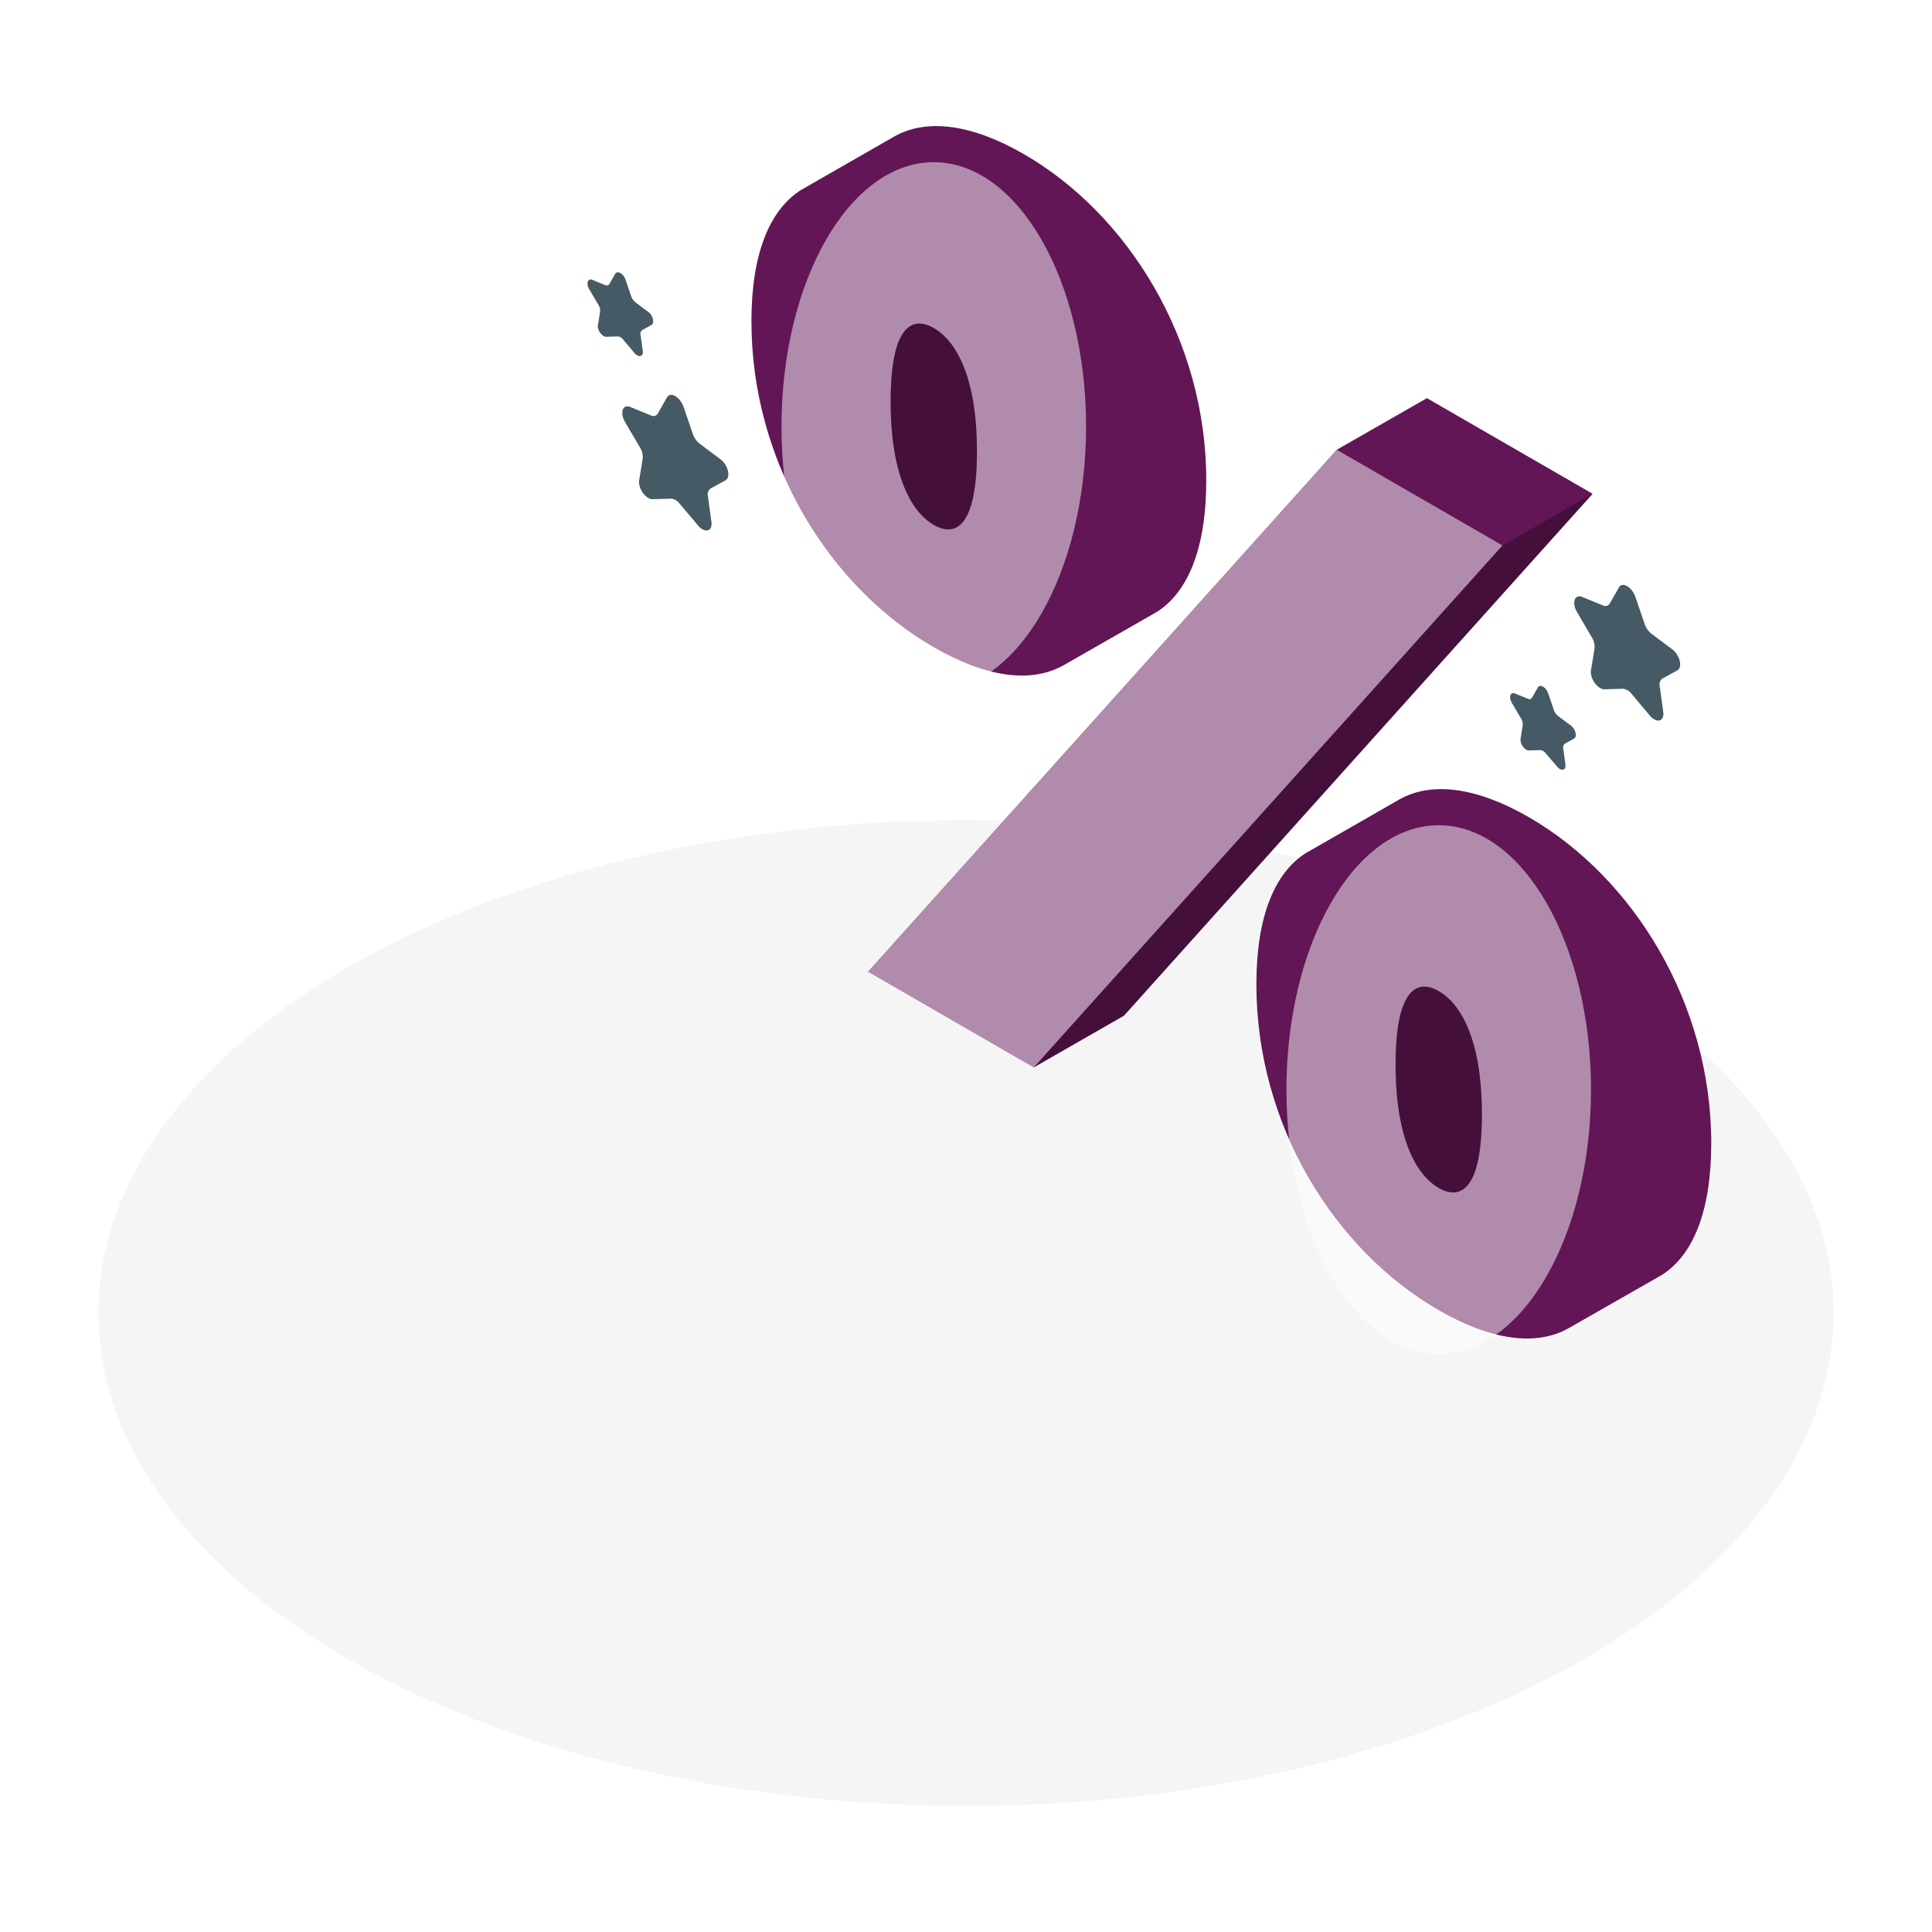<svg class="animated" id="freepik_stories-discount" xmlns="http://www.w3.org/2000/svg" viewBox="0 0 500 500" version="1.1" xmlns:xlink="http://www.w3.org/1999/xlink" xmlns:svgjs="http://svgjs.com/svgjs"><style>svg#freepik_stories-discount:not(.animated) .animable {opacity: 0;}svg#freepik_stories-discount.animated #freepik--Symbol--inject-2 {animation: 1.5s Infinite  linear floating;animation-delay: 0s;}            @keyframes floating {                0% {                    opacity: 1;                    transform: translateY(0px);                }                50% {                    transform: translateY(-10px);                }                100% {                    opacity: 1;                    transform: translateY(0px);                }            }        .animator-hidden { display: none; }</style><g id="freepik--Floor--inject-2" class="animable" style="transform-origin: 250px 339.82px;"><ellipse cx="250" cy="339.82" rx="224.54" ry="127.55" style="fill: rgb(245, 245, 245); transform-origin: 250px 339.82px;" id="el4etuaqulr9h" class="animable"></ellipse></g><g id="freepik--Shadows--inject-2" class="animable animator-hidden" style="transform-origin: 250.045px 336.981px;"><polygon points="202.84 255.35 260.24 223.59 330.05 263.9 272.66 295.66 202.84 255.35" style="fill: rgb(224, 224, 224); transform-origin: 266.445px 259.625px;" id="el70chw7urzj9" class="animable"></polygon><ellipse cx="383" cy="319.67" rx="58.09" ry="33" style="fill: rgb(224, 224, 224); transform-origin: 383px 319.67px;" id="elwh1q6qmifgo" class="animable"></ellipse><path d="M300.26,402.59,178.59,333.51l-1.27.74c-12.53-7.2-29.92-11.66-49.15-11.66C90,322.59,59,340.17,59,361.86S90,401.13,128.17,401.13c1.32,0,2.64,0,3.94-.07l81.57,46.73a19.51,19.51,0,0,0,19.26.08L300.24,410A4.24,4.24,0,0,0,300.26,402.59Z" style="fill: rgb(224, 224, 224); transform-origin: 180.714px 386.481px;" id="elc70k80q8fyg" class="animable"></path></g><g id="freepik--Symbol--inject-2" class="animable" style="transform-origin: 308.931px 196.195px;"><path d="M312.18,124.28C312.18,88,291.89,55.42,265,39.9c-13.52-7.81-25.36-9.39-33.81-4.43h0l-22.68,13h0c-.41.23-.82.47-1.22.73l.25-.17-.37.22h0c-7.94,5.13-12.7,16.31-12.7,33.88,0,36.62,20.3,68.85,47.19,84.38,13.51,7.8,25.35,9.46,33.8,4.54L298.28,159q.39-.21.78-.45l.4-.23v0C307.42,153.2,312.18,142,312.18,124.28Z" style="fill: #621656; transform-origin: 253.325px 103.732px;" id="elnco3nbp7e0a" class="animable"></path><g id="el99rh0cfpwsd"><ellipse cx="241.66" cy="110.4" rx="39.41" ry="68.42" style="fill: rgb(255, 255, 255); opacity: 0.5; transform-origin: 241.66px 110.4px; transform: rotate(-27.66deg);" class="animable" id="elsd4dqybtpc"></ellipse></g><path d="M252.83,116.84c0-19.63-5.58-28.71-11.17-31.94s-11.16-.58-11.16,19,5.58,28.71,11.16,31.94S252.83,136.47,252.83,116.84Z" style="fill: #621656; transform-origin: 241.665px 110.373px;" id="el56uzhpmfybg" class="animable"></path><g id="elci95sqem5nj"><path d="M252.83,116.84c0-19.63-5.58-28.71-11.17-31.94s-11.16-.58-11.16,19,5.58,28.71,11.16,31.94S252.83,136.47,252.83,116.84Z" style="opacity: 0.3; transform-origin: 241.665px 110.373px;" class="animable" id="eletgiyl0rnl7"></path></g><path d="M442.87,295.87c0-36.33-20.3-68.85-47.2-84.38-13.51-7.8-25.36-9.39-33.8-4.43h0l-22.67,13h0q-.63.33-1.23.72l.25-.16-.37.21v0c-7.94,5.12-12.7,16.3-12.7,33.87,0,36.62,20.3,68.85,47.19,84.38,13.51,7.8,25.35,9.46,33.8,4.55L429,330.58l.78-.45.4-.23v0C438.1,324.79,442.87,313.6,442.87,295.87Z" style="fill: #621656; transform-origin: 384.01px 275.315px;" id="el83mmc346omt" class="animable"></path><g id="el2ux0xfswg6o"><ellipse cx="372.34" cy="281.99" rx="39.41" ry="68.42" style="fill: rgb(255, 255, 255); opacity: 0.5; transform-origin: 372.34px 281.99px; transform: rotate(-27.66deg);" class="animable" id="ellxyajkmn75a"></ellipse></g><path d="M383.51,288.43c0-19.63-5.58-28.71-11.17-31.93s-11.16-.59-11.16,19,5.58,28.72,11.16,31.94S383.51,308.07,383.51,288.43Z" style="fill: #621656; transform-origin: 372.345px 281.972px;" id="elzkz0zx0vqtr" class="animable"></path><g id="elagcv9cn5x5"><path d="M383.51,288.43c0-19.63-5.58-28.71-11.17-31.93s-11.16-.59-11.16,19,5.58,28.72,11.16,31.94S383.51,308.07,383.51,288.43Z" style="opacity: 0.3; transform-origin: 372.345px 281.972px;" class="animable" id="elc599vniq0l"></path></g><polygon points="369.28 103.04 345.95 116.4 224.66 251.47 267.55 276.23 290.87 262.86 412.16 127.79 369.28 103.04" style="fill: #621656; transform-origin: 318.41px 189.635px;" id="el6dtcujdqv4b" class="animable"></polygon><g id="elgchotuyglmo"><polygon points="388.83 141.16 267.55 276.23 290.87 262.86 412.16 127.79 388.83 141.16" style="opacity: 0.3; transform-origin: 339.855px 202.01px;" class="animable" id="eljdq8cby31lq"></polygon></g><g id="eleofbnim1by"><polygon points="345.95 116.4 388.83 141.16 267.55 276.23 224.66 251.47 345.95 116.4" style="fill: rgb(255, 255, 255); opacity: 0.5; transform-origin: 306.745px 196.315px;" class="animable" id="eluykisutctie"></polygon></g></g><g id="freepik--Stars--inject-2" class="animable" style="transform-origin: 293.43px 134.838px;"><path d="M176.91,105.29l2.39,7a5.41,5.41,0,0,0,1.8,2.55l5.33,4c2,1.46,2.75,4.69,1.33,5.47l-3.86,2.11a1.92,1.92,0,0,0-.69,2l.91,6.66c.33,2.45-1.71,3-3.47.91l-4.77-5.65a3.1,3.1,0,0,0-2.22-1.29l-4.78.14c-1.75.06-3.8-2.85-3.46-4.91l.91-5.61a4.56,4.56,0,0,0-.69-2.84l-3.86-6.57c-1.42-2.42-.64-4.75,1.32-3.94l5.34,2.18a1.32,1.32,0,0,0,1.8-.47l2.38-4.2C173.5,101.27,176,102.73,176.91,105.29Z" style="fill: rgb(69, 90, 100); transform-origin: 174.773px 119.734px;" id="el32ku1kes65x" class="animable"></path><path d="M423.24,154.48l2.39,7a5.51,5.51,0,0,0,1.79,2.55l5.34,4c2,1.46,2.74,4.7,1.33,5.47l-3.87,2.12a1.91,1.91,0,0,0-.68,2l.91,6.66c.33,2.45-1.72,3-3.47.91l-4.77-5.66a3.12,3.12,0,0,0-2.23-1.28l-4.77.14c-1.75,0-3.8-2.85-3.47-4.91l.92-5.61A4.56,4.56,0,0,0,412,165l-3.86-6.58c-1.42-2.41-.64-4.74,1.32-3.94l5.34,2.19a1.33,1.33,0,0,0,1.8-.47L419,152C419.83,150.46,422.36,151.92,423.24,154.48Z" style="fill: rgb(69, 90, 100); transform-origin: 421.116px 168.926px;" id="elu4ad2gnzt4p" class="animable"></path><path d="M400.66,179.43l1.47,4.3a3.44,3.44,0,0,0,1.11,1.58l3.3,2.46c1.22.9,1.7,2.9.82,3.38L405,192.46a1.2,1.2,0,0,0-.43,1.27l.56,4.12c.21,1.51-1.06,1.84-2.14.56l-3-3.5a1.89,1.89,0,0,0-1.38-.79l-2.95.09c-1.08,0-2.35-1.77-2.14-3l.56-3.47a2.87,2.87,0,0,0-.42-1.76l-2.39-4.06c-.88-1.5-.4-2.94.82-2.44l3.3,1.35a.82.82,0,0,0,1.11-.29l1.48-2.6C398.55,176.94,400.11,177.85,400.66,179.43Z" style="fill: rgb(69, 90, 100); transform-origin: 399.315px 188.362px;" id="elgs9a79thgr4" class="animable"></path><path d="M161.89,72.39l1.47,4.3a3.46,3.46,0,0,0,1.12,1.58l3.3,2.46c1.21.9,1.69,2.9.82,3.38l-2.39,1.31a1.18,1.18,0,0,0-.43,1.26l.57,4.12c.2,1.52-1.06,1.85-2.15.56l-2.95-3.49a1.93,1.93,0,0,0-1.37-.8l-3,.09c-1.08,0-2.35-1.76-2.14-3l.56-3.47a2.73,2.73,0,0,0-.42-1.76l-2.39-4.07c-.88-1.49-.39-2.93.82-2.43l3.3,1.35a.82.82,0,0,0,1.11-.29l1.48-2.61C159.78,69.9,161.35,70.8,161.89,72.39Z" style="fill: rgb(69, 90, 100); transform-origin: 160.543px 81.316px;" id="eleejjq32fmkp" class="animable"></path></g><g id="freepik--Character--inject-2" class="animable animator-hidden" style="transform-origin: 204.85px 276.039px;"><path d="M150.45,209.32s-1.34,58.58-10.9,74.19-49.31,48.37-49.31,48.37l-6.75-9.07s21.36-39.43,31.13-44.28L122.26,209Z" style="fill: rgb(38, 50, 56); transform-origin: 116.97px 270.44px;" id="eliqd31v7u58q" class="animable"></path><polygon points="76.22 352.77 81.46 350.52 79.19 346.2 76.22 352.77" style="fill: #621656; transform-origin: 78.84px 349.485px;" id="eleso5q87r9s4" class="animable"></polygon><path d="M73.51,334.24h0a11.86,11.86,0,0,0-1.32,4.47l-.78,8.73,4.81,5.33,3-6.57Z" style="fill: #621656; transform-origin: 75.315px 343.505px;" id="elouk3h1tqpz" class="animable"></path><g id="elacth2lsaq9t"><polygon points="76.22 352.77 81.46 350.52 79.19 346.2 76.22 352.77" style="opacity: 0.5; mix-blend-mode: overlay; transform-origin: 78.84px 349.485px;" class="animable" id="elyci8yow3uul"></polygon></g><g id="elk4pumssrkys"><path d="M73.51,334.24h0a11.86,11.86,0,0,0-1.32,4.47l-.78,8.73,4.81,5.33,3-6.57Z" style="opacity: 0.2; mix-blend-mode: overlay; transform-origin: 75.315px 343.505px;" class="animable" id="elnjs9jkjh0g"></path></g><path d="M89.81,311.88s1.78,9.94,10.73,10.93c0,0,1.24,1.44-1.77,4.65s-8.53,9.92-8.53,9.92.57,10.46,4.63,14.41c2,2,4.11,4,5.69,5.66a2.79,2.79,0,0,1-.75,4.47h0a13.86,13.86,0,0,1-15.25-2l-1.63-1.43a9.07,9.07,0,0,1-3-5.85l-.7-6.42-5.49-8a3.76,3.76,0,0,1-.19-3.93C77,328,87.51,309.48,89.81,311.88Z" style="fill: #621656; transform-origin: 87.228px 337.507px;" id="el4bs5ha0cpsx" class="animable"></path><path d="M115.58,205.48S97.4,224.38,104,247.25s21.37,54.28,21.37,54.28-2.23,6.81,4,21.28,12,30.58,12,30.58,6,3.41,11.56-2.53L137.1,231.39s12.08-8.47,10.5-22.53Z" style="fill: rgb(55, 71, 79); transform-origin: 127.743px 279.922px;" id="eleiv9a87ldln" class="animable"></path><polygon points="142.5 368.49 144.66 378.05 150.12 381.02 149.91 374.05 142.5 368.49" style="fill: #621656; transform-origin: 146.31px 374.755px;" id="elbxp6xu3cq7n" class="animable"></polygon><g id="elr2fixzwdzf8"><polygon points="142.5 368.49 144.66 378.05 150.12 381.02 149.91 374.05 142.5 368.49" style="opacity: 0.2; transform-origin: 146.31px 374.755px;" class="animable" id="elhe0laq4f507"></polygon></g><polygon points="150.12 381.02 152.87 379.21 149.91 374.05 150.12 381.02" style="fill: #621656; transform-origin: 151.39px 377.535px;" id="elul9b01bl18b" class="animable"></polygon><g id="elq78e2tn4uzl"><polygon points="150.12 381.02 152.87 379.21 149.91 374.05 150.12 381.02" style="opacity: 0.5; transform-origin: 151.39px 377.535px;" class="animable" id="el0ssz2ou8fv1s"></polygon></g><path d="M138.47,345.58s7.69,3.52,13.47-2.17l-.26-1.8s2-.59,2.68,3,4.31,21.05,4.31,21.05S165.22,374.09,170,376s5.75,4.59,2.61,6.92l-.09.07a12.49,12.49,0,0,1-12.85,1.23l-3.71-1.77a7.21,7.21,0,0,1-3.35-3.35l-.45-.93a13.25,13.25,0,0,0-5.12-5.6l-2.74-1.64a3.87,3.87,0,0,1-1.76-2.4l-5-20.92a1.76,1.76,0,0,1,.94-2Z" style="fill: #621656; transform-origin: 155.958px 363.512px;" id="el9c1l14pehqi" class="animable"></path><path d="M144.32,278.73a1.86,1.86,0,0,1-.93-3.47L203,240.78a1.86,1.86,0,1,1,1.86,3.22l-59.57,34.48A1.93,1.93,0,0,1,144.32,278.73Z" style="fill: rgb(55, 71, 79); transform-origin: 174.148px 259.617px;" id="el3jck4ie38un" class="animable"></path><path d="M147.2,331.23a1.83,1.83,0,0,1-1.6-.93,1.86,1.86,0,0,1,.67-2.54l59.57-34.47a1.85,1.85,0,1,1,1.86,3.21L148.13,331A1.83,1.83,0,0,1,147.2,331.23Z" style="fill: rgb(55, 71, 79); transform-origin: 176.987px 312.135px;" id="elou1ofr5kf7" class="animable"></path><path d="M144.11,291.24a.91.91,0,0,1-.8-.46.92.92,0,0,1,.34-1.27l60-34.72a.93.93,0,1,1,.93,1.61l-60,34.72A1,1,0,0,1,144.11,291.24Z" style="fill: rgb(55, 71, 79); transform-origin: 174.124px 272.946px;" id="elc4oz4lh6nru" class="animable"></path><path d="M145.8,304.54a.93.93,0,0,1-.47-1.73l60-34.72a.93.93,0,0,1,.93,1.61l-60,34.72A.93.93,0,0,1,145.8,304.54Z" style="fill: rgb(55, 71, 79); transform-origin: 175.788px 286.259px;" id="ely8q9qdm6tkp" class="animable"></path><path d="M145.8,317.9a.93.93,0,0,1-.47-1.73l60-34.72a.93.93,0,0,1,.93,1.61l-60,34.72A.93.93,0,0,1,145.8,317.9Z" style="fill: rgb(55, 71, 79); transform-origin: 175.788px 299.619px;" id="elvi7oke4dcu" class="animable"></path><path d="M200.28,300.08a.93.93,0,0,1-.93-.88l-3-52.93a.93.93,0,0,1,1.86-.11l3,52.94a.94.94,0,0,1-.88,1Z" style="fill: rgb(55, 71, 79); transform-origin: 198.78px 272.693px;" id="elwue5xlqav1g" class="animable"></path><path d="M192.6,304.55a.93.93,0,0,1-.93-.87l-3-52.94a.93.93,0,1,1,1.85-.1l3,52.93a.92.92,0,0,1-.87,1Z" style="fill: rgb(55, 71, 79); transform-origin: 191.092px 277.124px;" id="elr6osxmzbnka" class="animable"></path><path d="M184.91,309a.92.92,0,0,1-.92-.88l-3-52.93a.92.92,0,0,1,.87-1,.93.93,0,0,1,1,.87l3,52.94a.93.93,0,0,1-.87,1Z" style="fill: rgb(55, 71, 79); transform-origin: 183.425px 281.594px;" id="elzp2ne7y1c4j" class="animable"></path><path d="M177.23,313.5a.93.93,0,0,1-.93-.87l-3-52.94a.93.93,0,1,1,1.85-.1l3,52.93a.93.93,0,0,1-.88,1Z" style="fill: rgb(55, 71, 79); transform-origin: 175.722px 286.074px;" id="eljhtufbqz2te" class="animable"></path><path d="M169.55,318a.94.94,0,0,1-.93-.88l-3-52.94a.93.93,0,1,1,1.86-.1l3,52.94a.94.94,0,0,1-.88,1Z" style="fill: rgb(55, 71, 79); transform-origin: 168.05px 290.609px;" id="el3iwoshiqvrj" class="animable"></path><path d="M161.87,322.45a.93.93,0,0,1-.93-.88l-3-52.93a.93.93,0,0,1,1.86-.11l3,52.94a.93.93,0,0,1-.87,1Z" style="fill: rgb(55, 71, 79); transform-origin: 160.371px 295.062px;" id="ell6h6qloh9sn" class="animable"></path><path d="M154.18,326.93a.94.94,0,0,1-.92-.88l-3-52.94a.93.93,0,1,1,1.85-.1l3,52.94a.91.91,0,0,1-.87,1Z" style="fill: rgb(55, 71, 79); transform-origin: 152.683px 299.499px;" id="elhoqbbeufyk9" class="animable"></path><path d="M235.32,185l-40.48-23.37v27.3l40.48,23.37,9.54-2.49V198.46Zm3.45,18.38a5.1,5.1,0,0,1-2.3-4c0-1.47,1-2.06,2.3-1.33a5.07,5.07,0,0,1,2.3,4C241.07,203.48,240,204.07,238.77,203.34Z" style="fill: #621656; transform-origin: 219.85px 186.965px;" id="eld4mfl75lh6" class="animable"></path><g id="elffr30p4tmln"><path d="M235.32,185l-40.48-23.37v27.3l40.48,23.37,9.54-2.49V198.46Zm3.45,18.38a5.1,5.1,0,0,1-2.3-4c0-1.47,1-2.06,2.3-1.33a5.07,5.07,0,0,1,2.3,4C241.07,203.48,240,204.07,238.77,203.34Z" style="fill: rgb(255, 255, 255); opacity: 0.5; transform-origin: 219.85px 186.965px;" class="animable" id="elu1y9njfvnjb"></path></g><path d="M239.2,250.31a1,1,0,0,1-.51-1.81L246,244a16.4,16.4,0,0,0,7.77-13.88V216.45a9.85,9.85,0,0,0-4.68-8.35L239,201.89a1,1,0,1,1,1-1.66l10.16,6.21a11.81,11.81,0,0,1,5.61,10v13.67a18.36,18.36,0,0,1-8.7,15.54l-7.34,4.5A1,1,0,0,1,239.2,250.31Z" style="fill: #621656; transform-origin: 247.021px 225.121px;" id="elj164ocnrl8" class="animable"></path><g id="eliaydhtbagn"><path d="M239.2,250.31a1,1,0,0,1-.51-1.81L246,244a16.4,16.4,0,0,0,7.77-13.88V216.45a9.85,9.85,0,0,0-4.68-8.35L239,201.89a1,1,0,1,1,1-1.66l10.16,6.21a11.81,11.81,0,0,1,5.61,10v13.67a18.36,18.36,0,0,1-8.7,15.54l-7.34,4.5A1,1,0,0,1,239.2,250.31Z" style="opacity: 0.9; transform-origin: 247.021px 225.121px;" class="animable" id="el53v4cmngzyc"></path></g><path d="M226,371.85c0,4.29-3,6-6.72,3.88a14.85,14.85,0,0,1-6.73-11.65c0-4.29,3-6,6.73-3.88A14.87,14.87,0,0,1,226,371.85Z" style="fill: rgb(69, 90, 100); transform-origin: 219.275px 367.965px;" id="elkpmx8hkag7m" class="animable"></path><path d="M221.56,369.29c0,1.46-1,2.06-2.29,1.33a5.1,5.1,0,0,1-2.3-4c0-1.47,1-2.06,2.3-1.33A5.08,5.08,0,0,1,221.56,369.29Z" style="fill: rgb(38, 50, 56); transform-origin: 219.265px 367.954px;" id="el5b2c4jp1nq4" class="animable"></path><path d="M229.06,370.08a14.88,14.88,0,0,0-6.73-11.66c-2.65-1.53-4.93-1.07-6,.87a6.09,6.09,0,0,1,3,.91A14.87,14.87,0,0,1,226,371.85c0,2.12-.74,3.61-1.93,4.32l2.93-1.68h0C228.26,373.81,229.06,372.28,229.06,370.08Z" style="fill: rgb(38, 50, 56); transform-origin: 222.695px 366.838px;" id="elyuma5vbaltr" class="animable"></path><path d="M219.56,357.14c-4.68-2.71-8.47-.52-8.47,4.88L228,371.8C228,366.4,224.23,359.84,219.56,357.14Z" style="fill: #621656; transform-origin: 219.545px 363.889px;" id="elzlv8dnhigob" class="animable"></path><path d="M222.6,354.76c-3.44-2-6.39-1.32-7.72,1.3a7,7,0,0,1,4.68,1.08c4.67,2.7,8.47,9.26,8.47,14.66l3-2.37C231.07,364,227.28,357.46,222.6,354.76Z" style="fill: #621656; transform-origin: 222.955px 362.699px;" id="elynzhevki42m" class="animable"></path><g id="elki8dteak81"><path d="M222.6,354.76c-3.44-2-6.39-1.32-7.72,1.3a7,7,0,0,1,4.68,1.08c4.67,2.7,8.47,9.26,8.47,14.66l3-2.37C231.07,364,227.28,357.46,222.6,354.76Z" style="opacity: 0.5; transform-origin: 222.955px 362.699px;" class="animable" id="elxcfjxezkh5g"></path></g><path d="M275.46,400.43c0,4.29-3,6-6.73,3.88A14.85,14.85,0,0,1,262,392.66c0-4.29,3-6,6.73-3.88A14.88,14.88,0,0,1,275.46,400.43Z" style="fill: rgb(69, 90, 100); transform-origin: 268.73px 396.545px;" id="el3mahjsdklzv" class="animable"></path><path d="M271,397.87c0,1.46-1,2.06-2.3,1.33a5.1,5.1,0,0,1-2.3-4c0-1.47,1-2.06,2.3-1.33A5.07,5.07,0,0,1,271,397.87Z" style="fill: rgb(38, 50, 56); transform-origin: 268.7px 396.534px;" id="ely2bunlwnyb" class="animable"></path><path d="M278.52,398.66A14.9,14.9,0,0,0,271.8,387c-2.65-1.53-4.94-1.07-6,.87a6.09,6.09,0,0,1,3,.91,14.88,14.88,0,0,1,6.73,11.65c0,2.12-.74,3.61-1.93,4.32l2.92-1.68h0C277.72,402.39,278.52,400.86,278.52,398.66Z" style="fill: rgb(38, 50, 56); transform-origin: 272.16px 395.418px;" id="elq0tt93l6ndc" class="animable"></path><path d="M269,385.72c-4.68-2.71-8.47-.52-8.47,4.88l16.94,9.78C277.49,395,273.7,388.42,269,385.72Z" style="fill: #621656; transform-origin: 269px 392.469px;" id="elllnootb5qqh" class="animable"></path><path d="M272.06,383.34c-3.43-2-6.39-1.32-7.71,1.3a6.92,6.92,0,0,1,4.67,1.08c4.68,2.7,8.47,9.26,8.47,14.66l3-2.37C280.53,392.6,276.74,386,272.06,383.34Z" style="fill: #621656; transform-origin: 272.42px 391.279px;" id="elqxgztul3i2o" class="animable"></path><g id="el3j57asry7lh"><path d="M272.06,383.34c-3.43-2-6.39-1.32-7.71,1.3a6.92,6.92,0,0,1,4.67,1.08c4.68,2.7,8.47,9.26,8.47,14.66l3-2.37C280.53,392.6,276.74,386,272.06,383.34Z" style="opacity: 0.5; transform-origin: 272.42px 391.279px;" class="animable" id="el5armu2tdafg"></path></g><path d="M216.06,434.86c0,4.29-3,6-6.72,3.88a14.85,14.85,0,0,1-6.73-11.65c0-4.29,3-6,6.73-3.88A14.87,14.87,0,0,1,216.06,434.86Z" style="fill: rgb(69, 90, 100); transform-origin: 209.335px 430.975px;" id="el3u2pv467tzv" class="animable"></path><path d="M211.63,432.3c0,1.47-1,2.06-2.29,1.33a5.1,5.1,0,0,1-2.3-4c0-1.47,1-2.06,2.3-1.33A5.12,5.12,0,0,1,211.63,432.3Z" style="fill: rgb(38, 50, 56); transform-origin: 209.335px 430.965px;" id="els52lcgms34m" class="animable"></path><path d="M219.13,433.09a14.85,14.85,0,0,0-6.73-11.65c-2.65-1.53-4.93-1.08-6,.86a6.09,6.09,0,0,1,3,.91,14.87,14.87,0,0,1,6.72,11.65c0,2.12-.74,3.61-1.93,4.33l2.93-1.69h0C218.33,436.82,219.13,435.29,219.13,433.09Z" style="fill: rgb(38, 50, 56); transform-origin: 212.765px 429.856px;" id="elrjasf9czdmj" class="animable"></path><path d="M209.63,420.15c-4.68-2.7-8.47-.51-8.47,4.89l16.94,9.78C218.1,429.41,214.31,422.85,209.63,420.15Z" style="fill: #621656; transform-origin: 209.63px 426.907px;" id="el8ozmcipwpyk" class="animable"></path><path d="M212.67,417.77c-3.44-2-6.39-1.32-7.72,1.31a6.88,6.88,0,0,1,4.68,1.07c4.68,2.7,8.47,9.26,8.47,14.67l3-2.38C221.14,427,217.35,420.47,212.67,417.77Z" style="fill: #621656; transform-origin: 213.025px 425.715px;" id="eleceuknf0xlg" class="animable"></path><g id="elqq68m5v7usn"><path d="M212.67,417.77c-3.44-2-6.39-1.32-7.72,1.31a6.88,6.88,0,0,1,4.68,1.07c4.68,2.7,8.47,9.26,8.47,14.67l3-2.38C221.14,427,217.35,420.47,212.67,417.77Z" style="opacity: 0.5; transform-origin: 213.025px 425.715px;" class="animable" id="el61dmiwhztcr"></path></g><path d="M278.15,399.07a1.86,1.86,0,0,1-.91-3.48,2.8,2.8,0,0,0,0-4.88L214.6,355.56a13.45,13.45,0,0,1-6.88-11L200.94,222.8a10.09,10.09,0,0,0-5-8.14l-4.38-2.56a3.89,3.89,0,0,0-3.85,0l-3.68,2.05a1.86,1.86,0,0,1-1.81-3.24l3.67-2a7.57,7.57,0,0,1,7.54.07l4.38,2.56a13.74,13.74,0,0,1,6.81,11.13l6.78,121.73a9.76,9.76,0,0,0,5,8l62.64,35.15a6.51,6.51,0,0,1,0,11.36A1.88,1.88,0,0,1,278.15,399.07Z" style="fill: rgb(38, 50, 56); transform-origin: 231.873px 303.507px;" id="el1acwiyrzhjfj" class="animable"></path><path d="M225.76,362.48a2.8,2.8,0,0,1-1.36-.36l-11.27-6.32a2.78,2.78,0,0,1,2.72-4.86l11.27,6.32a2.79,2.79,0,0,1-1.36,5.22Z" style="fill: #621656; transform-origin: 220.122px 356.533px;" id="elq959cvccl" class="animable"></path><path d="M230.66,364.3a1.88,1.88,0,0,1-.91-.24l-3.93-2.21a1.86,1.86,0,0,1,1.81-3.24l3.94,2.21a1.86,1.86,0,0,1-.91,3.48Z" style="fill: rgb(37, 50, 57); transform-origin: 228.746px 361.366px;" id="eleuroggp44k" class="animable"></path><path d="M276.25,390.81a2.69,2.69,0,0,1-1.36-.36l-11.27-6.32a2.78,2.78,0,0,1,2.72-4.86l11.28,6.33a2.78,2.78,0,0,1-1.37,5.21Z" style="fill: #621656; transform-origin: 270.623px 384.863px;" id="elbjg8dktb6gk" class="animable"></path><path d="M278.15,399.07a1.86,1.86,0,0,1-.91-3.48,2.8,2.8,0,0,0,0-4.88,1.86,1.86,0,0,1,1.82-3.24,6.51,6.51,0,0,1,0,11.36A1.88,1.88,0,0,1,278.15,399.07Z" style="fill: rgb(69, 90, 100); transform-origin: 279.342px 393.171px;" id="el54ruwwl8bno" class="animable"></path><g id="el5hmdj6adxuv"><ellipse cx="159.87" cy="402.39" rx="5.49" ry="9.51" style="fill: rgb(69, 90, 100); transform-origin: 159.87px 402.39px; transform: rotate(-30deg);" class="animable" id="elb20ugbw6rll"></ellipse></g><path d="M162.17,403.72c0,1.47-1,2.06-2.3,1.33a5.09,5.09,0,0,1-2.29-4c0-1.47,1-2.06,2.29-1.33A5.1,5.1,0,0,1,162.17,403.72Z" style="fill: rgb(38, 50, 56); transform-origin: 159.875px 402.385px;" id="elfs6dlzklo05" class="animable"></path><path d="M169.67,404.51a14.88,14.88,0,0,0-6.73-11.65c-2.65-1.53-4.94-1.08-6,.86a6.06,6.06,0,0,1,3,.91,14.85,14.85,0,0,1,6.73,11.65c0,2.12-.74,3.61-1.93,4.33l2.92-1.69h0C168.87,408.24,169.67,406.71,169.67,404.51Z" style="fill: rgb(38, 50, 56); transform-origin: 163.305px 401.276px;" id="ela89pxo93mup" class="animable"></path><path d="M160.16,391.57c-4.67-2.7-8.46-.51-8.46,4.89l16.93,9.78C168.63,400.83,164.84,394.27,160.16,391.57Z" style="fill: #621656; transform-origin: 160.165px 398.327px;" id="el0aqocgp6y3yg" class="animable"></path><path d="M163.2,389.19c-3.43-2-6.38-1.32-7.71,1.31a6.84,6.84,0,0,1,4.67,1.07c4.68,2.7,8.47,9.26,8.47,14.67l3-2.38C171.67,398.46,167.88,391.89,163.2,389.19Z" style="fill: #621656; transform-origin: 163.56px 397.135px;" id="elfkvqhgh5y5f" class="animable"></path><g id="elo6qljex3poq"><path d="M163.2,389.19c-3.43-2-6.38-1.32-7.71,1.31a6.84,6.84,0,0,1,4.67,1.07c4.68,2.7,8.47,9.26,8.47,14.67l3-2.38C171.67,398.46,167.88,391.89,163.2,389.19Z" style="opacity: 0.5; transform-origin: 163.56px 397.135px;" class="animable" id="elhdr73xy2xen"></path></g><path d="M225,426.37a18.83,18.83,0,0,1-9.2-2.38l-61.6-34.57a13.45,13.45,0,0,1-6.88-11l-6.78-121.73a10.06,10.06,0,0,0-5-8.13L131,245.85a3.61,3.61,0,0,1,.06-6.27l51.2-28.7a1.86,1.86,0,1,1,1.81,3.24l-51,28.62,4.41,2.58a13.78,13.78,0,0,1,6.81,11.14L151,378.18a9.75,9.75,0,0,0,5,8l61.61,34.57a15.18,15.18,0,0,0,14.75,0l44.88-25.16a1.86,1.86,0,1,1,1.82,3.24L234.17,424A18.76,18.76,0,0,1,225,426.37Z" style="fill: rgb(69, 90, 100); transform-origin: 204.647px 318.474px;" id="el3ew6t6vyfrs" class="animable"></path><path d="M166.37,396.91a2.73,2.73,0,0,1-1.37-.36l-11.27-6.32a2.79,2.79,0,0,1,2.73-4.86l11.27,6.33a2.78,2.78,0,0,1-1.36,5.21Z" style="fill: #621656; transform-origin: 160.788px 390.991px;" id="elyz1e14bd87e" class="animable"></path><path d="M216.86,425.24a2.78,2.78,0,0,1-1.36-.35l-11.28-6.33A2.79,2.79,0,0,1,207,413.7L218.22,420a2.78,2.78,0,0,1-1.36,5.21Z" style="fill: #621656; transform-origin: 211.233px 419.287px;" id="elkr23hidpmi" class="animable"></path><path d="M225,426.39h0a18.78,18.78,0,0,1-7-1.35,1.86,1.86,0,1,1,1.38-3.45,15,15,0,0,0,5.61,1.09,1.86,1.86,0,1,1,0,3.71Z" style="fill: rgb(69, 90, 100); transform-origin: 221.867px 423.909px;" id="elw9qp9fmqzd" class="animable"></path><path d="M161.14,391.15a2.78,2.78,0,0,1-2.42-4.16l2.06-3.64a2.79,2.79,0,1,1,4.85,2.75l-2.07,3.64A2.78,2.78,0,0,1,161.14,391.15Z" style="fill: #621656; transform-origin: 162.202px 386.493px;" id="el6nhw5dxqral" class="animable"></path><path d="M163.88,385.39a1.79,1.79,0,0,1-.91-.25,1.85,1.85,0,0,1-.7-2.53l9.2-16.22a7.8,7.8,0,0,1,6.79-3.95h4.57a6.89,6.89,0,0,0,6.88-6.88,1.86,1.86,0,1,1,3.71,0,10.6,10.6,0,0,1-10.59,10.59h-4.57a4.09,4.09,0,0,0-3.56,2.07l-9.2,16.22A1.85,1.85,0,0,1,163.88,385.39Z" style="fill: rgb(69, 90, 100); transform-origin: 177.726px 369.477px;" id="elyao5lk2v19f" class="animable"></path><path d="M143.08,270.86a1.86,1.86,0,0,1-.94-3.46l60-34.72a1.85,1.85,0,1,1,1.86,3.21l-60,34.72A1.82,1.82,0,0,1,143.08,270.86Z" style="fill: rgb(69, 90, 100); transform-origin: 173.077px 251.645px;" id="el5viss2iyvon" class="animable"></path><path d="M171.27,398.73a1.88,1.88,0,0,1-.91-.24l-3.94-2.21a1.85,1.85,0,1,1,1.82-3.23l3.94,2.2a1.86,1.86,0,0,1-.91,3.48Z" style="fill: rgb(69, 90, 100); transform-origin: 169.301px 395.771px;" id="el6caahgodutu" class="animable"></path><path d="M214,300a.93.93,0,0,1-.93-.93V248.66a.93.93,0,1,1,1.85,0v50.43A.93.93,0,0,1,214,300Z" style="fill: rgb(38, 50, 56); transform-origin: 213.995px 273.817px;" id="elv6qxiszlvgk" class="animable"></path><path d="M221.57,304.35a.93.93,0,0,1-.93-.93V253a.93.93,0,1,1,1.85,0v50.43A.93.93,0,0,1,221.57,304.35Z" style="fill: rgb(38, 50, 56); transform-origin: 221.565px 278.162px;" id="elz2eq3u58ybm" class="animable"></path><path d="M229.15,308.67a.92.92,0,0,1-.93-.93V257.31a.93.93,0,0,1,1.86,0v50.43A.93.93,0,0,1,229.15,308.67Z" style="fill: rgb(38, 50, 56); transform-origin: 229.15px 282.525px;" id="ele7pifho6gd" class="animable"></path><path d="M236.73,313a.93.93,0,0,1-.93-.93V261.64a.93.93,0,1,1,1.86,0v50.43A.93.93,0,0,1,236.73,313Z" style="fill: rgb(38, 50, 56); transform-origin: 236.73px 286.855px;" id="elce5bi0e1szl" class="animable"></path><path d="M244.31,317.32a.93.93,0,0,1-.93-.93V266a.93.93,0,0,1,1.86,0v50.43A.93.93,0,0,1,244.31,317.32Z" style="fill: rgb(38, 50, 56); transform-origin: 244.31px 291.195px;" id="el5vwnd79hudh" class="animable"></path><path d="M251.89,321.65a.93.93,0,0,1-.93-.93V270.29a.93.93,0,1,1,1.86,0v50.43A.93.93,0,0,1,251.89,321.65Z" style="fill: rgb(38, 50, 56); transform-origin: 251.89px 295.505px;" id="el9w5c19u2iw8" class="animable"></path><path d="M259.47,326a.93.93,0,0,1-.93-.93V274.61a.93.93,0,0,1,1.86,0V325A.93.93,0,0,1,259.47,326Z" style="fill: rgb(38, 50, 56); transform-origin: 259.471px 299.843px;" id="eljjl68fbi46o" class="animable"></path><path d="M267.05,330.3a.93.93,0,0,1-.93-.93V278.94a.93.93,0,0,1,1.86,0v50.43A.93.93,0,0,1,267.05,330.3Z" style="fill: rgb(38, 50, 56); transform-origin: 267.05px 304.158px;" id="eluxnjvm7c0hl" class="animable"></path><path d="M274.63,334.62a.93.93,0,0,1-.93-.93V283.26a.93.93,0,0,1,1.86,0v50.43A.93.93,0,0,1,274.63,334.62Z" style="fill: rgb(38, 50, 56); transform-origin: 274.63px 308.475px;" id="elvm42y98v4n" class="animable"></path><path d="M282.21,339a.93.93,0,0,1-.93-.93V287.59a.93.93,0,1,1,1.86,0V338A.93.93,0,0,1,282.21,339Z" style="fill: rgb(38, 50, 56); transform-origin: 282.211px 312.827px;" id="elohd2124e3j" class="animable"></path><path d="M289.79,343.27a.93.93,0,0,1-.93-.93V291.91a.93.93,0,0,1,1.86,0v50.43A.92.92,0,0,1,289.79,343.27Z" style="fill: rgb(38, 50, 56); transform-origin: 289.79px 317.125px;" id="eldtz24y1mfdv" class="animable"></path><path d="M297.37,347.6a.93.93,0,0,1-.92-.93V296.24a.93.93,0,1,1,1.85,0v50.43A.93.93,0,0,1,297.37,347.6Z" style="fill: rgb(38, 50, 56); transform-origin: 297.375px 321.407px;" id="elwler8ntqd3" class="animable"></path><path d="M305,347.6a.93.93,0,0,1-.92-.93V300.56a.93.93,0,1,1,1.85,0v46.11A.93.93,0,0,1,305,347.6Z" style="fill: rgb(38, 50, 56); transform-origin: 305.005px 323.567px;" id="elhc55xdtkjsn" class="animable"></path><path d="M312.54,341.1a.92.92,0,0,1-.93-.92V304.89a.93.93,0,1,1,1.85,0v35.29A.92.92,0,0,1,312.54,341.1Z" style="fill: rgb(38, 50, 56); transform-origin: 312.535px 322.482px;" id="el1m7tm754p6p" class="animable"></path><path d="M320.12,333.56a.93.93,0,0,1-.93-.93V309.21a.93.93,0,0,1,1.86,0v23.42A.93.93,0,0,1,320.12,333.56Z" style="fill: rgb(38, 50, 56); transform-origin: 320.12px 320.92px;" id="eld3hj0r82itv" class="animable"></path><path d="M327.7,326.73a.93.93,0,0,1-.93-.93V313.54a.93.93,0,0,1,1.86,0V325.8A.93.93,0,0,1,327.7,326.73Z" style="fill: rgb(38, 50, 56); transform-origin: 327.7px 319.673px;" id="elhumps7rhdh8" class="animable"></path><path d="M327.74,327.59a.84.84,0,0,1-.46-.13L203.92,256.79a.93.93,0,1,1,.92-1.61L328.2,325.85a.93.93,0,0,1,.34,1.27A.92.92,0,0,1,327.74,327.59Z" style="fill: rgb(38, 50, 56); transform-origin: 266.026px 291.304px;" id="el6mo7a8b649x" class="animable"></path><path d="M319,335.2a1,1,0,0,1-.46-.12L205.35,270.23A.92.92,0,0,1,205,269a.93.93,0,0,1,1.27-.35l113.18,64.85a.92.92,0,0,1-.46,1.73Z" style="fill: rgb(38, 50, 56); transform-origin: 262.413px 301.879px;" id="elb7f03xyap18" class="animable"></path><path d="M310.9,343.19a.89.89,0,0,1-.46-.13L206.08,283.27a.93.93,0,0,1-.35-1.27.94.94,0,0,1,1.27-.34l104.37,59.79a.94.94,0,0,1,.34,1.27A.92.92,0,0,1,310.9,343.19Z" style="fill: rgb(38, 50, 56); transform-origin: 258.719px 312.365px;" id="elkm8p57neuz7" class="animable"></path><path d="M302.69,351.56a1.83,1.83,0,0,1-.93-.25L207.1,297.08a1.86,1.86,0,0,1,1.85-3.23l93.48,53.56L333.31,319l-128.46-73.6a1.86,1.86,0,0,1,1.85-3.22L337.36,317a1.89,1.89,0,0,1,.92,1.41,1.86,1.86,0,0,1-.59,1.57l-33.75,31.1A1.86,1.86,0,0,1,302.69,351.56Z" style="fill: rgb(38, 50, 56); transform-origin: 271.15px 296.772px;" id="elvex2apggpwm" class="animable"></path><path d="M154,333.14a.91.91,0,0,1-.8-.46.92.92,0,0,1,.34-1.27l57.71-33.55a.93.93,0,1,1,.93,1.61L154.51,333A1,1,0,0,1,154,333.14Z" style="fill: rgb(55, 71, 79); transform-origin: 182.87px 315.431px;" id="el2e4ek5wv4l6" class="animable"></path><path d="M161.62,337.47a.93.93,0,0,1-.8-.46.92.92,0,0,1,.34-1.27l57.71-33.55a.93.93,0,1,1,.93,1.6l-57.71,33.55A.9.9,0,0,1,161.62,337.47Z" style="fill: rgb(55, 71, 79); transform-origin: 190.519px 319.742px;" id="elb1rr4tfk50a" class="animable"></path><path d="M169.21,341.79a.93.93,0,0,1-.47-1.73l57.71-33.55a.93.93,0,0,1,.93,1.61l-57.71,33.55A1,1,0,0,1,169.21,341.79Z" style="fill: rgb(55, 71, 79); transform-origin: 198.053px 324.094px;" id="elkayetkklbnl" class="animable"></path><path d="M176.79,346.12a1,1,0,0,1-.81-.46.94.94,0,0,1,.34-1.27L234,310.84a.93.93,0,1,1,.93,1.6L177.25,346A.87.87,0,0,1,176.79,346.12Z" style="fill: rgb(55, 71, 79); transform-origin: 205.667px 328.392px;" id="elouuvxbba2m" class="animable"></path><path d="M184.37,350.44a.93.93,0,0,1-.47-1.73l57.71-33.55a.93.93,0,0,1,.94,1.61l-57.72,33.55A.93.93,0,0,1,184.37,350.44Z" style="fill: rgb(55, 71, 79); transform-origin: 213.228px 332.736px;" id="elan02q8cnv0b" class="animable"></path><path d="M192,354.77a1,1,0,0,1-.81-.46.94.94,0,0,1,.34-1.27l57.71-33.55a.93.93,0,1,1,.94,1.6l-57.72,33.55A.84.84,0,0,1,192,354.77Z" style="fill: rgb(55, 71, 79); transform-origin: 220.882px 337.049px;" id="els4elwqx350q" class="animable"></path><path d="M199.53,359.09a.91.91,0,0,1-.8-.46.93.93,0,0,1,.33-1.27l57.71-33.55a.92.92,0,0,1,1.27.34.93.93,0,0,1-.33,1.27L200,359A.93.93,0,0,1,199.53,359.09Z" style="fill: rgb(55, 71, 79); transform-origin: 228.385px 341.387px;" id="el3irmez66jal" class="animable"></path><path d="M207.11,363.42a.93.93,0,0,1-.47-1.73l57.71-33.55a.93.93,0,0,1,.94,1.6l-57.71,33.55A.9.9,0,0,1,207.11,363.42Z" style="fill: rgb(55, 71, 79); transform-origin: 235.94px 345.731px;" id="elye8hspxgm4h" class="animable"></path><path d="M214.69,367.74a.91.91,0,0,1-.8-.46.93.93,0,0,1,.33-1.27l57.72-33.55a.92.92,0,0,1,1.27.34.94.94,0,0,1-.34,1.27l-57.71,33.55A1,1,0,0,1,214.69,367.74Z" style="fill: rgb(55, 71, 79); transform-origin: 243.547px 350.036px;" id="ellphvmno1od" class="animable"></path><path d="M222.27,372.07a.93.93,0,0,1-.47-1.73l57.72-33.55a.93.93,0,0,1,1.27.33.94.94,0,0,1-.34,1.27l-57.71,33.55A.9.9,0,0,1,222.27,372.07Z" style="fill: rgb(55, 71, 79); transform-origin: 251.128px 354.367px;" id="elf77e2ftse2q" class="animable"></path><path d="M229.85,376.39a.91.91,0,0,1-.8-.46.92.92,0,0,1,.34-1.27l57.71-33.55a.93.93,0,1,1,.93,1.61l-57.71,33.55A1,1,0,0,1,229.85,376.39Z" style="fill: rgb(55, 71, 79); transform-origin: 258.719px 358.681px;" id="elje4e5x9vmj" class="animable"></path><path d="M237.43,380.72a.93.93,0,0,1-.8-.46A.92.92,0,0,1,237,379l57.71-33.55a.93.93,0,1,1,.93,1.6L237.9,380.59A.9.9,0,0,1,237.43,380.72Z" style="fill: rgb(55, 71, 79); transform-origin: 266.349px 362.997px;" id="ellyg6bfc36bi" class="animable"></path><polygon points="214.99 357.2 168.85 330.57 168.85 267.32 214.99 293.96 214.99 357.2" style="fill: #621656; transform-origin: 191.92px 312.26px;" id="eldmcr20s3dl5" class="animable"></polygon><polygon points="214.99 357.2 214.99 293.96 261.12 267.32 261.12 330.57 214.99 357.2" style="fill: #621656; transform-origin: 238.055px 312.26px;" id="elki3bkq5ph8l" class="animable"></polygon><g id="elfbctnmsf0g8"><polygon points="214.99 357.2 168.85 330.57 168.85 267.32 214.99 293.96 214.99 357.2" style="opacity: 0.5; transform-origin: 191.92px 312.26px;" class="animable" id="el9mmm5xsill"></polygon></g><g id="elhepjs92h87u"><polygon points="214.99 357.2 214.99 293.96 261.12 267.32 261.12 330.57 214.99 357.2" style="opacity: 0.7; transform-origin: 238.055px 312.26px;" class="animable" id="elyle2dpejr3a"></polygon></g><polygon points="214.99 291.38 165.27 262.68 214.99 233.97 264.7 262.68 214.99 291.38" style="fill: #621656; transform-origin: 214.985px 262.675px;" id="elclvcp3qyzi4" class="animable"></polygon><polygon points="186.89 250.19 236.61 278.9 243.08 275.16 193.37 246.46 186.89 250.19" style="fill: #621656; transform-origin: 214.985px 262.68px;" id="el0zjulg0ybpco" class="animable"></polygon><g id="elqzggkz320pk"><polygon points="186.89 250.19 236.61 278.9 243.08 275.16 193.37 246.46 186.89 250.19" style="fill: rgb(255, 255, 255); opacity: 0.8; transform-origin: 214.985px 262.68px;" class="animable" id="el4h3k0nrkic6"></polygon></g><polygon points="243.08 250.19 193.37 278.9 186.89 275.16 236.61 246.46 243.08 250.19" style="fill: #621656; transform-origin: 214.985px 262.68px;" id="el892lmfarsvj" class="animable"></polygon><g id="el7xv4g9hc23d"><polygon points="243.08 250.19 193.37 278.9 186.89 275.16 236.61 246.46 243.08 250.19" style="fill: rgb(255, 255, 255); opacity: 0.8; transform-origin: 214.985px 262.68px;" class="animable" id="el68ttlbwm2h"></polygon></g><polygon points="214.99 301.31 165.27 272.6 165.27 262.68 214.99 291.38 214.99 301.31" style="fill: #621656; transform-origin: 190.13px 281.995px;" id="elo0jzoclgd9f" class="animable"></polygon><polygon points="214.99 301.31 214.99 291.38 264.7 262.68 264.7 272.61 214.99 301.31" style="fill: #621656; transform-origin: 239.845px 281.995px;" id="elg4xiqlkkued" class="animable"></polygon><g id="el13elkp90btd9"><polygon points="214.99 301.31 165.27 272.6 165.27 262.68 214.99 291.38 214.99 301.31" style="opacity: 0.3; transform-origin: 190.13px 281.995px;" class="animable" id="elqafty0whqdk"></polygon></g><g id="elqyiu770p3mq"><polygon points="214.99 301.31 214.99 291.38 264.7 262.68 264.7 272.61 214.99 301.31" style="opacity: 0.5; transform-origin: 239.845px 281.995px;" class="animable" id="elfqs3h29189"></polygon></g><polygon points="193.37 344.76 186.89 341.05 186.89 275.16 193.37 278.9 193.37 344.76" style="fill: #621656; transform-origin: 190.13px 309.96px;" id="els7emjb775k" class="animable"></polygon><polygon points="236.61 344.76 243.08 341.05 243.08 275.16 236.61 278.9 236.61 344.76" style="fill: #621656; transform-origin: 239.845px 309.96px;" id="el0358w3q4pic1" class="animable"></polygon><path d="M238.71,288.74a4.44,4.44,0,0,1-2,3.49c-1.11.65-2,.12-2-1.16a4.49,4.49,0,0,1,2-3.5C237.81,286.93,238.71,287.45,238.71,288.74Z" style="fill: #621656; transform-origin: 236.71px 289.902px;" id="ellwrd7vbjl08" class="animable"></path><path d="M259.7,276.62a4.46,4.46,0,0,1-2,3.49c-1.12.64-2,.12-2-1.16a4.46,4.46,0,0,1,2-3.5C258.8,274.81,259.7,275.33,259.7,276.62Z" style="fill: #621656; transform-origin: 257.7px 277.78px;" id="ely60f84f8xy" class="animable"></path><path d="M236.69,290.43a1,1,0,0,1-1-1V275.51a16.83,16.83,0,0,1,8.12-14.35l4.92-3a6.53,6.53,0,0,1,9.9,5.6v13.52a1,1,0,1,1-2,0V263.81a4.58,4.58,0,0,0-6.94-3.93l-4.92,2.95a14.88,14.88,0,0,0-7.19,12.68v13.95A1,1,0,0,1,236.69,290.43Z" style="fill: #621656; transform-origin: 247.16px 273.827px;" id="elor9h5k7gyhe" class="animable"></path><g id="ellvz8zbs603"><path d="M236.69,290.43a1,1,0,0,1-1-1V275.51a16.83,16.83,0,0,1,8.12-14.35l4.92-3a6.53,6.53,0,0,1,9.9,5.6v13.52a1,1,0,1,1-2,0V263.81a4.58,4.58,0,0,0-6.94-3.93l-4.92,2.95a14.88,14.88,0,0,0-7.19,12.68v13.95A1,1,0,0,1,236.69,290.43Z" style="opacity: 0.9; transform-origin: 247.16px 273.827px;" class="animable" id="eloxbepmmfix"></path></g><polygon points="268.41 264.85 292.34 279.83 292.34 347.65 268.41 332.67 268.41 264.85" style="fill: #621656; transform-origin: 280.375px 306.25px;" id="elxlpymytkzdf" class="animable"></polygon><polygon points="221.02 360.03 221.02 292.21 268.41 264.85 268.41 332.67 221.02 360.03" style="fill: #621656; transform-origin: 244.715px 312.44px;" id="eleeel6kq3tw" class="animable"></polygon><g id="el84e6qm3kuiu"><polygon points="221.02 360.03 221.02 292.21 268.41 264.85 268.41 332.67 221.02 360.03" style="opacity: 0.3; transform-origin: 244.715px 312.44px;" class="animable" id="el7jz550hbb53"></polygon></g><path d="M224.45,340l6.62-38.78a24.27,24.27,0,0,1,11.77-16.9L267.67,270a9.9,9.9,0,0,1,14.75,7.2L289,323.9a24.78,24.78,0,0,1-20.29,27.86L241,356.56A14.35,14.35,0,0,1,224.45,340Z" style="fill: #621656; transform-origin: 256.743px 312.719px;" id="el6oiw9pinhjd" class="animable"></path><g id="elb6tlhisqk0r"><path d="M224.45,340l6.62-38.78a24.27,24.27,0,0,1,11.77-16.9L267.67,270a9.9,9.9,0,0,1,14.75,7.2L289,323.9a24.78,24.78,0,0,1-20.29,27.86L241,356.56A14.35,14.35,0,0,1,224.45,340Z" style="fill: rgb(255, 255, 255); opacity: 0.8; transform-origin: 256.743px 312.719px;" class="animable" id="eliefaafmi2t"></path></g><polygon points="244.96 375.01 244.96 307.19 292.34 279.83 292.34 347.65 244.96 375.01" style="fill: #621656; transform-origin: 268.65px 327.42px;" id="elo6ukay6m44" class="animable"></polygon><g id="el4r3uv3r6o8h"><polygon points="244.96 375.01 244.96 307.19 292.34 279.83 292.34 347.65 244.96 375.01" style="opacity: 0.5; transform-origin: 268.65px 327.42px;" class="animable" id="elgfs5rztyxzd"></polygon></g><polygon points="221.02 292.21 244.96 307.19 244.96 375.01 221.02 360.03 221.02 292.21" style="fill: #621656; transform-origin: 232.99px 333.61px;" id="elrhqksffiyx" class="animable"></polygon><g id="ele9slqevh85j"><polygon points="232.99 355.4 232.99 299.71 244.96 307.19 244.96 375.01 232.99 355.4" style="opacity: 0.3; transform-origin: 238.975px 337.36px;" class="animable" id="el2dis6u4yjkx"></polygon></g><path d="M260.17,304.78a4.46,4.46,0,0,1-2,3.5c-1.11.64-2,.12-2-1.17a4.44,4.44,0,0,1,2-3.49C259.27,303,260.17,303.5,260.17,304.78Z" style="fill: #621656; transform-origin: 258.17px 305.954px;" id="elznrqlffczis" class="animable"></path><path d="M281.17,292.66a4.45,4.45,0,0,1-2,3.49c-1.12.65-2,.13-2-1.16a4.43,4.43,0,0,1,2-3.49C280.26,290.85,281.17,291.38,281.17,292.66Z" style="fill: #621656; transform-origin: 279.17px 293.826px;" id="elydt483l43ba" class="animable"></path><path d="M258.15,306.47a1,1,0,0,1-1-1V291.56a16.82,16.82,0,0,1,8.13-14.36l4.92-2.95a6.53,6.53,0,0,1,9.89,5.6v13.53a1,1,0,1,1-1.94,0V279.85a4.59,4.59,0,0,0-6.95-3.93l-4.92,2.95a14.87,14.87,0,0,0-7.18,12.69V305.5A1,1,0,0,1,258.15,306.47Z" style="fill: #621656; transform-origin: 268.635px 289.895px;" id="elpspk2j9sfr" class="animable"></path><g id="elnwdaeptxcg"><path d="M258.15,306.47a1,1,0,0,1-1-1V291.56a16.82,16.82,0,0,1,8.13-14.36l4.92-2.95a6.53,6.53,0,0,1,9.89,5.6v13.53a1,1,0,1,1-1.94,0V279.85a4.59,4.59,0,0,0-6.95-3.93l-4.92,2.95a14.87,14.87,0,0,0-7.18,12.69V305.5A1,1,0,0,1,258.15,306.47Z" style="opacity: 0.9; transform-origin: 268.635px 289.895px;" class="animable" id="elotfq4luyfel"></path></g><path d="M274.89,354.34a1.86,1.86,0,0,1-.9-3.49L335.54,317a1.86,1.86,0,0,1,1.79,3.25L275.78,354.1A1.8,1.8,0,0,1,274.89,354.34Z" style="fill: rgb(55, 71, 79); transform-origin: 305.602px 335.585px;" id="elahbvf3ggo2" class="animable"></path><path d="M241.14,385.43a1.83,1.83,0,0,1-1.62-1,1.85,1.85,0,0,1,.73-2.52l61.54-33.88a1.86,1.86,0,0,1,1.79,3.26L242,385.2A1.83,1.83,0,0,1,241.14,385.43Z" style="fill: rgb(55, 71, 79); transform-origin: 271.899px 366.625px;" id="elx0izpmv9zcr" class="animable"></path><path d="M286.74,359.74a.91.91,0,0,1-.68-.3.93.93,0,0,1,.05-1.31L319.86,327a.93.93,0,0,1,1.31.05.94.94,0,0,1-.05,1.32l-33.75,31.09A.9.9,0,0,1,286.74,359.74Z" style="fill: rgb(55, 71, 79); transform-origin: 303.615px 343.247px;" id="el94vbhsfjw0q" class="animable"></path><path d="M257.24,375.88a.91.91,0,0,1-.68-.3.92.92,0,0,1,.05-1.31l33.75-31.1a.93.93,0,0,1,1.26,1.37l-33.75,31.1A.94.94,0,0,1,257.24,375.88Z" style="fill: rgb(55, 71, 79); transform-origin: 274.115px 359.402px;" id="elcrksd5vhiin" class="animable"></path><path d="M271.62,367.76a.91.91,0,0,1-.68-.3.92.92,0,0,1,.05-1.31l33.75-31.1a.92.92,0,1,1,1.25,1.36l-33.74,31.1A.9.9,0,0,1,271.62,367.76Z" style="fill: rgb(55, 71, 79); transform-origin: 288.489px 351.283px;" id="elmpu9lvlkln" class="animable"></path><path d="M241.14,385.43a1.89,1.89,0,0,1-.92-.24L145.56,331a1.85,1.85,0,0,1,1.84-3.22l93.48,53.56,30.89-28.46-128.46-73.6a1.85,1.85,0,0,1,1.84-3.22l130.66,74.86a1.86,1.86,0,0,1,.34,3l-33.75,31.1A1.82,1.82,0,0,1,241.14,385.43Z" style="fill: rgb(69, 90, 100); transform-origin: 209.57px 330.625px;" id="elg9lo3iwn2y" class="animable"></path><path d="M153.11,334.07a.92.92,0,0,1-.92-.93V282.71a.93.93,0,1,1,1.85,0v50.43A.92.92,0,0,1,153.11,334.07Z" style="fill: rgb(69, 90, 100); transform-origin: 153.115px 307.877px;" id="elmfruemax7hn" class="animable"></path><path d="M160.7,338.4a.93.93,0,0,1-.93-.93V287a.93.93,0,1,1,1.85,0v50.43A.93.93,0,0,1,160.7,338.4Z" style="fill: rgb(69, 90, 100); transform-origin: 160.695px 312.187px;" id="eltp30rcf8oi" class="animable"></path><path d="M168.28,342.72a.92.92,0,0,1-.93-.93V291.36a.93.93,0,0,1,1.86,0v50.43A.93.93,0,0,1,168.28,342.72Z" style="fill: rgb(69, 90, 100); transform-origin: 168.28px 316.575px;" id="el9ck6663kyga" class="animable"></path><path d="M175.86,347.05a.93.93,0,0,1-.93-.93V295.69a.93.93,0,0,1,1.86,0v50.43A.93.93,0,0,1,175.86,347.05Z" style="fill: rgb(69, 90, 100); transform-origin: 175.86px 320.905px;" id="el7po50cpjmwl" class="animable"></path><path d="M183.44,351.37a.93.93,0,0,1-.93-.93V300a.93.93,0,1,1,1.86,0v50.43A.93.93,0,0,1,183.44,351.37Z" style="fill: rgb(69, 90, 100); transform-origin: 183.44px 325.22px;" id="elrieyv0ym10a" class="animable"></path><path d="M191,355.7a.93.93,0,0,1-.93-.93V304.34a.93.93,0,1,1,1.86,0v50.43A.93.93,0,0,1,191,355.7Z" style="fill: rgb(69, 90, 100); transform-origin: 191px 329.555px;" id="el7uo7jj2c89f" class="animable"></path><path d="M198.6,360a.93.93,0,0,1-.93-.93V308.66a.93.93,0,0,1,1.86,0v50.43A.93.93,0,0,1,198.6,360Z" style="fill: rgb(69, 90, 100); transform-origin: 198.6px 333.865px;" id="elrq8r75wllsd" class="animable"></path><path d="M206.18,364.35a.93.93,0,0,1-.93-.93V313a.93.93,0,1,1,1.86,0v50.43A.93.93,0,0,1,206.18,364.35Z" style="fill: rgb(69, 90, 100); transform-origin: 206.18px 338.21px;" id="el5ybzv6nwl1l" class="animable"></path><path d="M213.76,368.67a.93.93,0,0,1-.93-.93V317.31a.93.93,0,0,1,1.86,0v50.43A.93.93,0,0,1,213.76,368.67Z" style="fill: rgb(69, 90, 100); transform-origin: 213.76px 342.525px;" id="elo6bwu9vt0y" class="animable"></path><path d="M221.34,373a.93.93,0,0,1-.93-.93V321.64a.93.93,0,0,1,1.86,0v50.43A.93.93,0,0,1,221.34,373Z" style="fill: rgb(69, 90, 100); transform-origin: 221.34px 346.855px;" id="elwwq5mrvt0tl" class="animable"></path><path d="M228.92,377.32a.93.93,0,0,1-.93-.93V326a.93.93,0,0,1,1.86,0v50.43A.92.92,0,0,1,228.92,377.32Z" style="fill: rgb(69, 90, 100); transform-origin: 228.92px 351.195px;" id="elpzkuyh5316c" class="animable"></path><path d="M236.5,381.65a.93.93,0,0,1-.92-.93V330.29a.93.93,0,1,1,1.85,0v50.43A.93.93,0,0,1,236.5,381.65Z" style="fill: rgb(69, 90, 100); transform-origin: 236.505px 355.457px;" id="el2qs98x1cnxg" class="animable"></path><path d="M244.08,381.65a.93.93,0,0,1-.92-.93V334.61a.93.93,0,1,1,1.85,0v46.11A.93.93,0,0,1,244.08,381.65Z" style="fill: rgb(69, 90, 100); transform-origin: 244.085px 357.617px;" id="elvbmf64vmp8b" class="animable"></path><path d="M251.67,375.15a.92.92,0,0,1-.93-.92V338.94a.93.93,0,1,1,1.85,0v35.29A.92.92,0,0,1,251.67,375.15Z" style="fill: rgb(69, 90, 100); transform-origin: 251.665px 356.532px;" id="elq3jnuosxuy" class="animable"></path><path d="M259.25,367.61a.93.93,0,0,1-.93-.93V343.26a.93.93,0,1,1,1.85,0v23.42A.93.93,0,0,1,259.25,367.61Z" style="fill: rgb(69, 90, 100); transform-origin: 259.245px 354.922px;" id="elkka5a62o1o" class="animable"></path><path d="M266.83,360.78a.93.93,0,0,1-.93-.93V347.59a.93.93,0,1,1,1.86,0v12.26A.93.93,0,0,1,266.83,360.78Z" style="fill: rgb(69, 90, 100); transform-origin: 266.83px 353.72px;" id="elnihoum268n" class="animable"></path><path d="M266.87,361.64a.84.84,0,0,1-.46-.13L143.05,290.84a.93.93,0,1,1,.92-1.61L267.33,359.9a.93.93,0,0,1,.34,1.27A.92.92,0,0,1,266.87,361.64Z" style="fill: rgb(69, 90, 100); transform-origin: 205.156px 325.355px;" id="elvb731fejl2n" class="animable"></path><path d="M258.13,369.25a1,1,0,0,1-.46-.12L144.48,304.28a.93.93,0,0,1,.92-1.61l113.19,64.85a.92.92,0,0,1-.46,1.73Z" style="fill: rgb(69, 90, 100); transform-origin: 201.574px 335.916px;" id="eluzzdzrsgnpc" class="animable"></path><path d="M250,377.24a.89.89,0,0,1-.46-.13L145.21,317.32a.92.92,0,0,1-.35-1.26.94.94,0,0,1,1.27-.35L250.5,375.5a.93.93,0,0,1-.47,1.74Z" style="fill: rgb(69, 90, 100); transform-origin: 197.856px 346.416px;" id="el6l3pex6dja" class="animable"></path><path d="M137.29,241a2.79,2.79,0,0,1-1.36-5.22l45.86-25.71a2.79,2.79,0,0,1,2.73,4.86l-45.87,25.71A2.8,2.8,0,0,1,137.29,241Z" style="fill: #621656; transform-origin: 160.173px 225.386px;" id="el7y8gr7s51km" class="animable"></path><path d="M132,243.06a1.86,1.86,0,0,1-.91-3.48l4.53-2.54a1.86,1.86,0,1,1,1.81,3.24l-4.52,2.54A1.88,1.88,0,0,1,132,243.06Z" style="fill: rgb(69, 90, 100); transform-origin: 134.32px 239.899px;" id="el1uojhpmg4f4" class="animable"></path><path d="M195.63,210.91c-1.22-2.57-3-6.66-5.5-8L177.24,195h0l-27.52-18.55-16.07,7.61c8.42,9.17,35.67,19,35.67,19a14.18,14.18,0,0,0,1.12,2.38l-.08,0c.19.43,6.38,14.31,8.43,14.1.9-.08,1.06-1.29,1-2.62l-1.11-5.37c1.37.4,2.62.64,3.53.88,1.36.36,2.7,3,3.41,4.2a2.67,2.67,0,0,0,3.72.93l5.38-3.32a2.55,2.55,0,0,0,1.19-2.32A2.37,2.37,0,0,0,195.63,210.91Z" style="fill: rgb(255, 168, 167); transform-origin: 164.783px 197.996px;" id="eles94a5j0z7o" class="animable"></path><path d="M110.35,127.38,99.86,172.72a12.79,12.79,0,0,0,1.07,8.66h0a12.72,12.72,0,0,0,17.78,5.15l23.62-13.95v-45.2Z" style="fill: rgb(38, 50, 56); transform-origin: 120.934px 157.837px;" id="eler6zve0rjyo" class="animable"></path><path d="M115,163.15l24-9.79A11.53,11.53,0,0,1,154.94,164v12.7l-36.33,11.33Z" style="fill: rgb(255, 168, 167); transform-origin: 134.97px 170.257px;" id="el18k2xs9gwoe" class="animable"></path><path d="M137.22,154.64s7.59,4.74,8.62,12.61c0,0-4.12,6.59-17.2,6.21,0,0-3-10.46-8.14-12.54L115,163.15l-.41,26.28,3.74,5.36a4.36,4.36,0,0,1,.33,4.46l-3.11,6.23s5.61,9.64,20.27,9.64a22.51,22.51,0,0,0,14.6-5.8L150,192.67s18.57-12.54-8.3-39.74Z" style="fill: #621656; transform-origin: 135.421px 184.025px;" id="el3cn019ey3ei" class="animable"></path><path d="M117,117.63s-1.39-5.29-2.33-5.2-.83,4.73-.83,4.73-4.4-.39-3.94.87,5.59,2.56,5.59,2.56Z" style="fill: rgb(38, 50, 56); transform-origin: 113.433px 116.509px;" id="el4lh2q7vkkj" class="animable"></path><path d="M110.16,136c2,14.94,14.59,14.94,14.59,14.94l26.39-11.61a9.81,9.81,0,0,0,2.6-5.75,17.28,17.28,0,0,0,0-4.94v-.05c-.85-6.28-5.54-13-15.78-15.11a33.8,33.8,0,0,0-6.81-.65,32,32,0,0,0-3.3.16c-8,.78-13.53,4.5-16.18,10.27a18.74,18.74,0,0,0-1.32,4.08A25.88,25.88,0,0,0,110.16,136Z" style="fill: rgb(38, 50, 56); transform-origin: 131.901px 131.885px;" id="elyfqaauvo9bd" class="animable"></path><path d="M127.72,164.93h0a6.09,6.09,0,0,0,9.83-4.8V140.84h-12.8v18A7.73,7.73,0,0,0,127.72,164.93Z" style="fill: rgb(255, 168, 167); transform-origin: 131.15px 153.527px;" id="elbbq4hkd57xe" class="animable"></path><path d="M137.55,157.7a22.39,22.39,0,0,1-12.8-12.17v-4.69h12.8Z" style="fill: rgb(242, 143, 143); transform-origin: 131.15px 149.27px;" id="ele74iodm25y" class="animable"></path><path d="M134.78,117.32c4.86,0,15.17,2.71,16.37,15.4s0,22.55-6.52,23.5-21.76-3.8-23.8-20.24S130.05,117.32,134.78,117.32Z" style="fill: rgb(255, 168, 167); transform-origin: 136.074px 136.828px;" id="elzkll8udb5l" class="animable"></path><polygon points="142.42 138.1 142.42 145.59 146.81 144.24 142.42 138.1" style="fill: rgb(242, 143, 143); transform-origin: 144.615px 141.845px;" id="elifsy4er20qa" class="animable"></polygon><path d="M136,139.39a1.53,1.53,0,1,0,1.53-1.52A1.53,1.53,0,0,0,136,139.39Z" style="fill: rgb(38, 50, 56); transform-origin: 137.53px 139.4px;" id="eleuinqkodv5r" class="animable"></path><path d="M146.05,138.33a1.53,1.53,0,1,0,1.53-1.53A1.53,1.53,0,0,0,146.05,138.33Z" style="fill: rgb(38, 50, 56); transform-origin: 147.58px 138.33px;" id="eldfnpx3h474w" class="animable"></path><path d="M149.44,135.15l-3-1.77s1.14-1.19,2.28-.48A2.09,2.09,0,0,1,149.44,135.15Z" style="fill: rgb(38, 50, 56); transform-origin: 147.984px 133.912px;" id="elcpmhve8wtg" class="animable"></path><path d="M144.49,148.62a6.52,6.52,0,0,1-4.11-1.1s-.28,2.16,1.53,2.58A2.36,2.36,0,0,0,144.49,148.62Z" style="fill: rgb(242, 143, 143); transform-origin: 142.427px 148.825px;" id="elqx0b0gs4rc" class="animable"></path><path d="M147.09,121.64s-1.83,17.53-25.67,18.08c0,0-7.2-17.42,7-23.08S147.09,121.64,147.09,121.64Z" style="fill: rgb(38, 50, 56); transform-origin: 133.342px 127.352px;" id="el0m4wbzhnobp" class="animable"></path><path d="M125.41,140.35c1.53,2.66,1.14,5.88-1,7-1.37.71-5.43-.82-7-3.48s-.67-4.93,1.41-6.13S123.88,137.7,125.41,140.35Z" style="fill: rgb(255, 168, 167); transform-origin: 121.475px 142.395px;" id="elefaw1vvtp5o" class="animable"></path><path d="M118.53,180.74l-3.91,8.69a7.5,7.5,0,0,0,3.14-.67l1.73-7.7A.51.51,0,0,0,118.53,180.74Z" style="fill: rgb(242, 143, 143); transform-origin: 117.06px 184.94px;" id="el8vx2woqkwzc" class="animable"></path><path d="M155.93,236.18a13.89,13.89,0,0,0-5.27-6.43l-2.26-1.48s6.18,1.42,6.26-.66S140,220.12,140,220.12l-29.49-22.37s2.08-3.4,4.54-8.35c4.21-.23,6.67-3.65,8.06-7a16.17,16.17,0,0,0-3.21-17.51,10.31,10.31,0,0,0-.92-.86,7.26,7.26,0,0,0-2.26-1.59l-2,.81a21.29,21.29,0,0,0-11.25,10.55c-3.78,7.9-9.19,20-10,26.53-1.26,10.14,36.7,26.22,36.7,26.22,2.3,8,9.23,10.93,12.27,11.94a5.27,5.27,0,0,1,3.06,2.63h0a2.67,2.67,0,0,0,3.65,1.17l5.59-3A2.53,2.53,0,0,0,155.93,236.18Z" style="fill: rgb(255, 168, 167); transform-origin: 124.763px 202.522px;" id="els6mo86bw8qn" class="animable"></path><path d="M117.76,188.76l1.73-7.7a.5.5,0,0,0-.44-.61c-1.26,3.24-2.67,6.31-4,9A7.43,7.43,0,0,0,117.76,188.76Z" style="fill: rgb(242, 143, 143); transform-origin: 117.276px 184.95px;" id="eljzuiilgwntt" class="animable"></path></g><defs>     <filter id="active" height="200%">         <feMorphology in="SourceAlpha" result="DILATED" operator="dilate" radius="2"></feMorphology>                <feFlood flood-color="#32DFEC" flood-opacity="1" result="PINK"></feFlood>        <feComposite in="PINK" in2="DILATED" operator="in" result="OUTLINE"></feComposite>        <feMerge>            <feMergeNode in="OUTLINE"></feMergeNode>            <feMergeNode in="SourceGraphic"></feMergeNode>        </feMerge>    </filter>    <filter id="hover" height="200%">        <feMorphology in="SourceAlpha" result="DILATED" operator="dilate" radius="2"></feMorphology>                <feFlood flood-color="#ff0000" flood-opacity="0.5" result="PINK"></feFlood>        <feComposite in="PINK" in2="DILATED" operator="in" result="OUTLINE"></feComposite>        <feMerge>            <feMergeNode in="OUTLINE"></feMergeNode>            <feMergeNode in="SourceGraphic"></feMergeNode>        </feMerge>            <feColorMatrix type="matrix" values="0   0   0   0   0                0   1   0   0   0                0   0   0   0   0                0   0   0   1   0 "></feColorMatrix>    </filter></defs></svg>